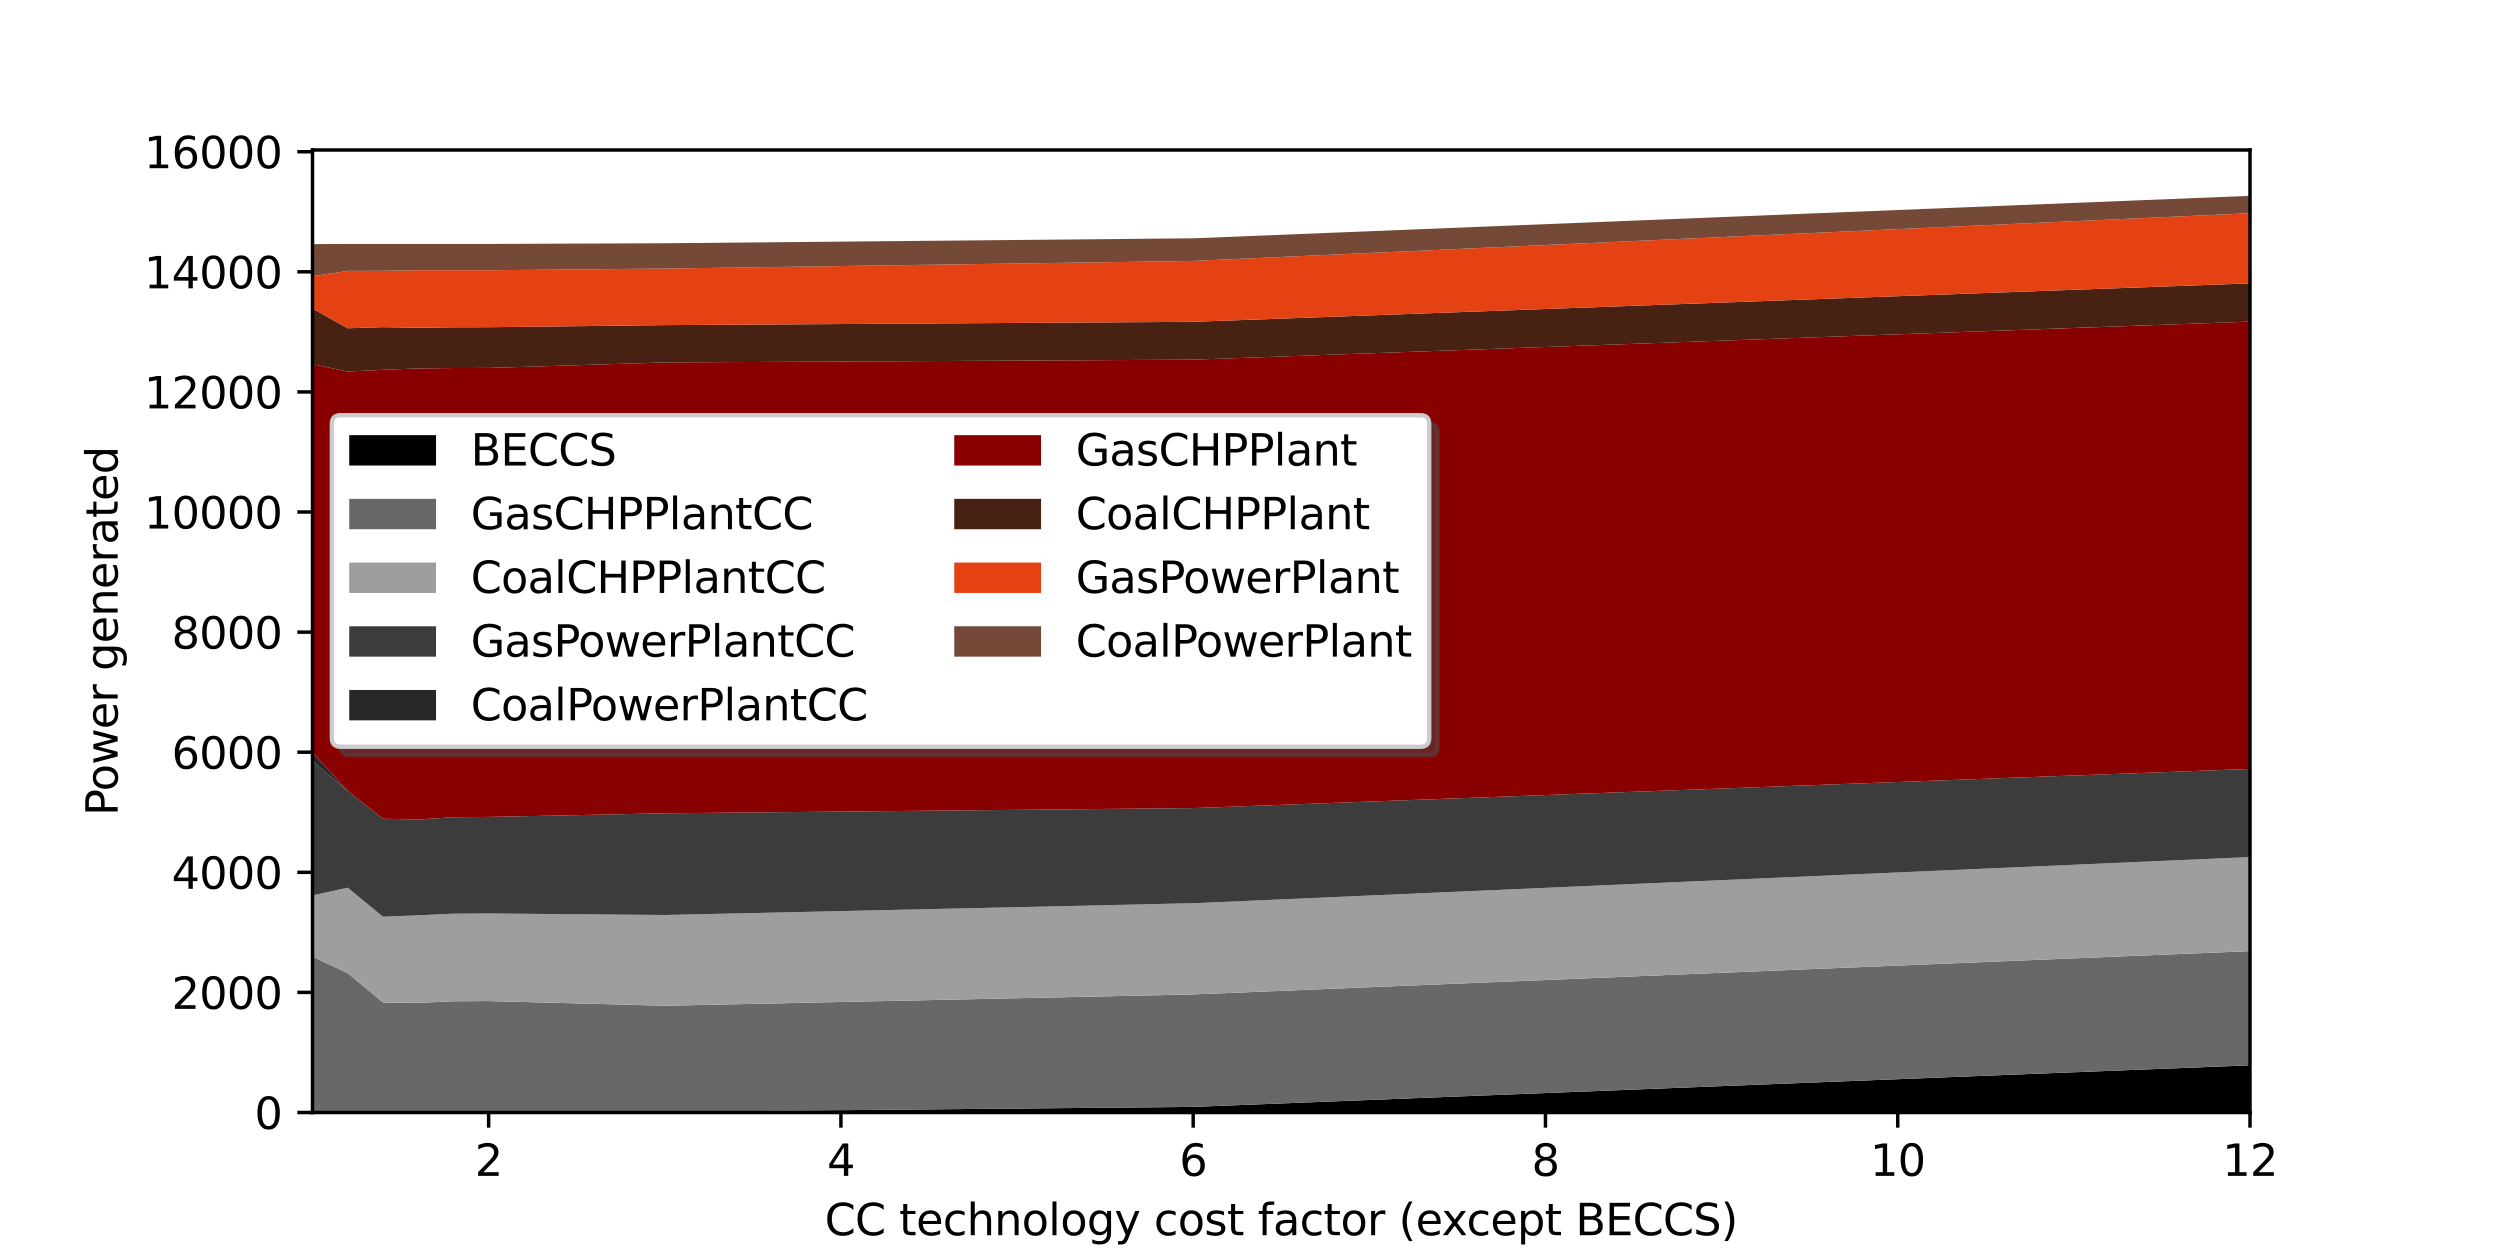 <?xml version="1.0" encoding="utf-8" standalone="no"?>
<!DOCTYPE svg PUBLIC "-//W3C//DTD SVG 1.1//EN"
  "http://www.w3.org/Graphics/SVG/1.1/DTD/svg11.dtd">
<svg xmlns:xlink="http://www.w3.org/1999/xlink" width="576pt" height="288pt" viewBox="0 0 576 288" xmlns="http://www.w3.org/2000/svg" version="1.1">
 <defs>
  <style type="text/css">*{stroke-linejoin: round; stroke-linecap: butt}</style>
 </defs>
 <g id="figure_1">
  <g id="patch_1">
   <path d="M 0 288 
L 576 288 
L 576 0 
L 0 0 
z
" style="fill: #ffffff"/>
  </g>
  <g id="axes_1">
   <g id="patch_2">
    <path d="M 72 256.32 
L 518.4 256.32 
L 518.4 34.56 
L 72 34.56 
z
" style="fill: #ffffff"/>
   </g>
   <g id="PolyCollection_1">
    <path d="M 72 256.32 
L 72 256.32 
L 80.116 256.32 
L 88.233 256.32 
L 96.349 256.32 
L 104.465 256.32 
L 112.582 256.32 
L 153.164 256.32 
L 274.909 256.32 
L 518.4 256.32 
L 518.4 245.445 
L 518.4 245.445 
L 274.909 255.025 
L 153.164 256.16 
L 112.582 256.32 
L 104.465 256.32 
L 96.349 256.32 
L 88.233 256.32 
L 80.116 256.32 
L 72 256.32 
z
" clip-path="url(#p65e145cf23)"/>
   </g>
   <g id="PolyCollection_2">
    <path d="M 72 220.402 
L 72 256.32 
L 80.116 256.32 
L 88.233 256.32 
L 96.349 256.32 
L 104.465 256.32 
L 112.582 256.32 
L 153.164 256.16 
L 274.909 255.025 
L 518.4 245.445 
L 518.4 219.135 
L 518.4 219.135 
L 274.909 229.113 
L 153.164 231.722 
L 112.582 230.645 
L 104.465 230.691 
L 96.349 231.064 
L 88.233 230.964 
L 80.116 224.207 
L 72 220.402 
z
" clip-path="url(#p65e145cf23)" style="fill: #686868"/>
   </g>
   <g id="PolyCollection_3">
    <path d="M 72 206.295 
L 72 220.402 
L 80.116 224.207 
L 88.233 230.964 
L 96.349 231.064 
L 104.465 230.691 
L 112.582 230.645 
L 153.164 231.722 
L 274.909 229.113 
L 518.4 219.135 
L 518.4 197.46 
L 518.4 197.46 
L 274.909 208.1 
L 153.164 210.815 
L 112.582 210.467 
L 104.465 210.513 
L 96.349 210.886 
L 88.233 211.218 
L 80.116 204.52 
L 72 206.295 
z
" clip-path="url(#p65e145cf23)" style="fill: #9e9e9e"/>
   </g>
   <g id="PolyCollection_4">
    <path d="M 72 175.376 
L 72 206.295 
L 80.116 204.52 
L 88.233 211.218 
L 96.349 210.886 
L 104.465 210.513 
L 112.582 210.467 
L 153.164 210.815 
L 274.909 208.1 
L 518.4 197.46 
L 518.4 177.159 
L 518.4 177.159 
L 274.909 186.179 
L 153.164 187.379 
L 112.582 188.218 
L 104.465 188.29 
L 96.349 188.807 
L 88.233 188.636 
L 80.116 182.231 
L 72 175.376 
z
" clip-path="url(#p65e145cf23)" style="fill: #3c3c3c"/>
   </g>
   <g id="PolyCollection_5">
    <path d="M 72 173.388 
L 72 175.376 
L 80.116 182.231 
L 88.233 188.636 
L 96.349 188.807 
L 104.465 188.29 
L 112.582 188.218 
L 153.164 187.379 
L 274.909 186.179 
L 518.4 177.159 
L 518.4 177.159 
L 518.4 177.159 
L 274.909 186.179 
L 153.164 187.379 
L 112.582 188.218 
L 104.465 188.29 
L 96.349 188.807 
L 88.233 188.636 
L 80.116 182.231 
L 72 173.388 
z
" clip-path="url(#p65e145cf23)" style="fill: #282828"/>
   </g>
   <g id="PolyCollection_6">
    <path d="M 72 83.91 
L 72 173.388 
L 80.116 182.231 
L 88.233 188.636 
L 96.349 188.807 
L 104.465 188.29 
L 112.582 188.218 
L 153.164 187.379 
L 274.909 186.179 
L 518.4 177.159 
L 518.4 74.098 
L 518.4 74.098 
L 274.909 82.863 
L 153.164 83.504 
L 112.582 84.772 
L 104.465 84.793 
L 96.349 84.89 
L 88.233 85.199 
L 80.116 85.602 
L 72 83.91 
z
" clip-path="url(#p65e145cf23)" style="fill: #880000"/>
   </g>
   <g id="PolyCollection_7">
    <path d="M 72 71.089 
L 72 83.91 
L 80.116 85.602 
L 88.233 85.199 
L 96.349 84.89 
L 104.465 84.793 
L 112.582 84.772 
L 153.164 83.504 
L 274.909 82.863 
L 518.4 74.098 
L 518.4 65.284 
L 518.4 65.284 
L 274.909 74.14 
L 153.164 74.905 
L 112.582 75.388 
L 104.465 75.409 
L 96.349 75.506 
L 88.233 75.373 
L 80.116 75.63 
L 72 71.089 
z
" clip-path="url(#p65e145cf23)" style="fill: #472111"/>
   </g>
   <g id="PolyCollection_8">
    <path d="M 72 63.626 
L 72 71.089 
L 80.116 75.63 
L 88.233 75.373 
L 96.349 75.506 
L 104.465 75.409 
L 112.582 75.388 
L 153.164 74.905 
L 274.909 74.14 
L 518.4 65.284 
L 518.4 49.122 
L 518.4 49.122 
L 274.909 60.114 
L 153.164 61.877 
L 112.582 62.258 
L 104.465 62.258 
L 96.349 62.258 
L 88.233 62.385 
L 80.116 62.411 
L 72 63.626 
z
" clip-path="url(#p65e145cf23)" style="fill: #e54213"/>
   </g>
   <g id="PolyCollection_9">
    <path d="M 72 56.248 
L 72 63.626 
L 80.116 62.411 
L 88.233 62.385 
L 96.349 62.258 
L 104.465 62.258 
L 112.582 62.258 
L 153.164 61.877 
L 274.909 60.114 
L 518.4 49.122 
L 518.4 45.12 
L 518.4 45.12 
L 274.909 54.904 
L 153.164 56.043 
L 112.582 56.204 
L 104.465 56.204 
L 96.349 56.204 
L 88.233 56.204 
L 80.116 56.204 
L 72 56.248 
z
" clip-path="url(#p65e145cf23)" style="fill: #754937"/>
   </g>
   <g id="matplotlib.axis_1">
    <g id="xtick_1">
     <g id="line2d_1">
      <defs>
       <path id="m4de04928a1" d="M 0 0 
L 0 3.5 
" style="stroke: #000000; stroke-width: 0.8"/>
      </defs>
      <g>
       <use xlink:href="#m4de04928a1" x="112.582" y="256.32" style="stroke: #000000; stroke-width: 0.8"/>
      </g>
     </g>
     <g id="text_1">
      <!-- 2 -->
      <g transform="translate(109.401 270.918) scale(0.1 -0.1)">
       <defs>
        <path id="DejaVuSans-32" d="M 1228 531 
L 3431 531 
L 3431 0 
L 469 0 
L 469 531 
Q 828 903 1448 1529 
Q 2069 2156 2228 2338 
Q 2531 2678 2651 2914 
Q 2772 3150 2772 3378 
Q 2772 3750 2511 3984 
Q 2250 4219 1831 4219 
Q 1534 4219 1204 4116 
Q 875 4013 500 3803 
L 500 4441 
Q 881 4594 1212 4672 
Q 1544 4750 1819 4750 
Q 2544 4750 2975 4387 
Q 3406 4025 3406 3419 
Q 3406 3131 3298 2873 
Q 3191 2616 2906 2266 
Q 2828 2175 2409 1742 
Q 1991 1309 1228 531 
z
" transform="scale(0.016)"/>
       </defs>
       <use xlink:href="#DejaVuSans-32"/>
      </g>
     </g>
    </g>
    <g id="xtick_2">
     <g id="line2d_2">
      <g>
       <use xlink:href="#m4de04928a1" x="193.745" y="256.32" style="stroke: #000000; stroke-width: 0.8"/>
      </g>
     </g>
     <g id="text_2">
      <!-- 4 -->
      <g transform="translate(190.564 270.918) scale(0.1 -0.1)">
       <defs>
        <path id="DejaVuSans-34" d="M 2419 4116 
L 825 1625 
L 2419 1625 
L 2419 4116 
z
M 2253 4666 
L 3047 4666 
L 3047 1625 
L 3713 1625 
L 3713 1100 
L 3047 1100 
L 3047 0 
L 2419 0 
L 2419 1100 
L 313 1100 
L 313 1709 
L 2253 4666 
z
" transform="scale(0.016)"/>
       </defs>
       <use xlink:href="#DejaVuSans-34"/>
      </g>
     </g>
    </g>
    <g id="xtick_3">
     <g id="line2d_3">
      <g>
       <use xlink:href="#m4de04928a1" x="274.909" y="256.32" style="stroke: #000000; stroke-width: 0.8"/>
      </g>
     </g>
     <g id="text_3">
      <!-- 6 -->
      <g transform="translate(271.728 270.918) scale(0.1 -0.1)">
       <defs>
        <path id="DejaVuSans-36" d="M 2113 2584 
Q 1688 2584 1439 2293 
Q 1191 2003 1191 1497 
Q 1191 994 1439 701 
Q 1688 409 2113 409 
Q 2538 409 2786 701 
Q 3034 994 3034 1497 
Q 3034 2003 2786 2293 
Q 2538 2584 2113 2584 
z
M 3366 4563 
L 3366 3988 
Q 3128 4100 2886 4159 
Q 2644 4219 2406 4219 
Q 1781 4219 1451 3797 
Q 1122 3375 1075 2522 
Q 1259 2794 1537 2939 
Q 1816 3084 2150 3084 
Q 2853 3084 3261 2657 
Q 3669 2231 3669 1497 
Q 3669 778 3244 343 
Q 2819 -91 2113 -91 
Q 1303 -91 875 529 
Q 447 1150 447 2328 
Q 447 3434 972 4092 
Q 1497 4750 2381 4750 
Q 2619 4750 2861 4703 
Q 3103 4656 3366 4563 
z
" transform="scale(0.016)"/>
       </defs>
       <use xlink:href="#DejaVuSans-36"/>
      </g>
     </g>
    </g>
    <g id="xtick_4">
     <g id="line2d_4">
      <g>
       <use xlink:href="#m4de04928a1" x="356.073" y="256.32" style="stroke: #000000; stroke-width: 0.8"/>
      </g>
     </g>
     <g id="text_4">
      <!-- 8 -->
      <g transform="translate(352.891 270.918) scale(0.1 -0.1)">
       <defs>
        <path id="DejaVuSans-38" d="M 2034 2216 
Q 1584 2216 1326 1975 
Q 1069 1734 1069 1313 
Q 1069 891 1326 650 
Q 1584 409 2034 409 
Q 2484 409 2743 651 
Q 3003 894 3003 1313 
Q 3003 1734 2745 1975 
Q 2488 2216 2034 2216 
z
M 1403 2484 
Q 997 2584 770 2862 
Q 544 3141 544 3541 
Q 544 4100 942 4425 
Q 1341 4750 2034 4750 
Q 2731 4750 3128 4425 
Q 3525 4100 3525 3541 
Q 3525 3141 3298 2862 
Q 3072 2584 2669 2484 
Q 3125 2378 3379 2068 
Q 3634 1759 3634 1313 
Q 3634 634 3220 271 
Q 2806 -91 2034 -91 
Q 1263 -91 848 271 
Q 434 634 434 1313 
Q 434 1759 690 2068 
Q 947 2378 1403 2484 
z
M 1172 3481 
Q 1172 3119 1398 2916 
Q 1625 2713 2034 2713 
Q 2441 2713 2670 2916 
Q 2900 3119 2900 3481 
Q 2900 3844 2670 4047 
Q 2441 4250 2034 4250 
Q 1625 4250 1398 4047 
Q 1172 3844 1172 3481 
z
" transform="scale(0.016)"/>
       </defs>
       <use xlink:href="#DejaVuSans-38"/>
      </g>
     </g>
    </g>
    <g id="xtick_5">
     <g id="line2d_5">
      <g>
       <use xlink:href="#m4de04928a1" x="437.236" y="256.32" style="stroke: #000000; stroke-width: 0.8"/>
      </g>
     </g>
     <g id="text_5">
      <!-- 10 -->
      <g transform="translate(430.874 270.918) scale(0.1 -0.1)">
       <defs>
        <path id="DejaVuSans-31" d="M 794 531 
L 1825 531 
L 1825 4091 
L 703 3866 
L 703 4441 
L 1819 4666 
L 2450 4666 
L 2450 531 
L 3481 531 
L 3481 0 
L 794 0 
L 794 531 
z
" transform="scale(0.016)"/>
        <path id="DejaVuSans-30" d="M 2034 4250 
Q 1547 4250 1301 3770 
Q 1056 3291 1056 2328 
Q 1056 1369 1301 889 
Q 1547 409 2034 409 
Q 2525 409 2770 889 
Q 3016 1369 3016 2328 
Q 3016 3291 2770 3770 
Q 2525 4250 2034 4250 
z
M 2034 4750 
Q 2819 4750 3233 4129 
Q 3647 3509 3647 2328 
Q 3647 1150 3233 529 
Q 2819 -91 2034 -91 
Q 1250 -91 836 529 
Q 422 1150 422 2328 
Q 422 3509 836 4129 
Q 1250 4750 2034 4750 
z
" transform="scale(0.016)"/>
       </defs>
       <use xlink:href="#DejaVuSans-31"/>
       <use xlink:href="#DejaVuSans-30" x="63.623"/>
      </g>
     </g>
    </g>
    <g id="xtick_6">
     <g id="line2d_6">
      <g>
       <use xlink:href="#m4de04928a1" x="518.4" y="256.32" style="stroke: #000000; stroke-width: 0.8"/>
      </g>
     </g>
     <g id="text_6">
      <!-- 12 -->
      <g transform="translate(512.038 270.918) scale(0.1 -0.1)">
       <use xlink:href="#DejaVuSans-31"/>
       <use xlink:href="#DejaVuSans-32" x="63.623"/>
      </g>
     </g>
    </g>
    <g id="text_7">
     <!-- CC technology cost factor (except BECCS) -->
     <g transform="translate(190.016 284.597) scale(0.1 -0.1)">
      <defs>
       <path id="DejaVuSans-43" d="M 4122 4306 
L 4122 3641 
Q 3803 3938 3442 4084 
Q 3081 4231 2675 4231 
Q 1875 4231 1450 3742 
Q 1025 3253 1025 2328 
Q 1025 1406 1450 917 
Q 1875 428 2675 428 
Q 3081 428 3442 575 
Q 3803 722 4122 1019 
L 4122 359 
Q 3791 134 3420 21 
Q 3050 -91 2638 -91 
Q 1578 -91 968 557 
Q 359 1206 359 2328 
Q 359 3453 968 4101 
Q 1578 4750 2638 4750 
Q 3056 4750 3426 4639 
Q 3797 4528 4122 4306 
z
" transform="scale(0.016)"/>
       <path id="DejaVuSans-20" transform="scale(0.016)"/>
       <path id="DejaVuSans-74" d="M 1172 4494 
L 1172 3500 
L 2356 3500 
L 2356 3053 
L 1172 3053 
L 1172 1153 
Q 1172 725 1289 603 
Q 1406 481 1766 481 
L 2356 481 
L 2356 0 
L 1766 0 
Q 1100 0 847 248 
Q 594 497 594 1153 
L 594 3053 
L 172 3053 
L 172 3500 
L 594 3500 
L 594 4494 
L 1172 4494 
z
" transform="scale(0.016)"/>
       <path id="DejaVuSans-65" d="M 3597 1894 
L 3597 1613 
L 953 1613 
Q 991 1019 1311 708 
Q 1631 397 2203 397 
Q 2534 397 2845 478 
Q 3156 559 3463 722 
L 3463 178 
Q 3153 47 2828 -22 
Q 2503 -91 2169 -91 
Q 1331 -91 842 396 
Q 353 884 353 1716 
Q 353 2575 817 3079 
Q 1281 3584 2069 3584 
Q 2775 3584 3186 3129 
Q 3597 2675 3597 1894 
z
M 3022 2063 
Q 3016 2534 2758 2815 
Q 2500 3097 2075 3097 
Q 1594 3097 1305 2825 
Q 1016 2553 972 2059 
L 3022 2063 
z
" transform="scale(0.016)"/>
       <path id="DejaVuSans-63" d="M 3122 3366 
L 3122 2828 
Q 2878 2963 2633 3030 
Q 2388 3097 2138 3097 
Q 1578 3097 1268 2742 
Q 959 2388 959 1747 
Q 959 1106 1268 751 
Q 1578 397 2138 397 
Q 2388 397 2633 464 
Q 2878 531 3122 666 
L 3122 134 
Q 2881 22 2623 -34 
Q 2366 -91 2075 -91 
Q 1284 -91 818 406 
Q 353 903 353 1747 
Q 353 2603 823 3093 
Q 1294 3584 2113 3584 
Q 2378 3584 2631 3529 
Q 2884 3475 3122 3366 
z
" transform="scale(0.016)"/>
       <path id="DejaVuSans-68" d="M 3513 2113 
L 3513 0 
L 2938 0 
L 2938 2094 
Q 2938 2591 2744 2837 
Q 2550 3084 2163 3084 
Q 1697 3084 1428 2787 
Q 1159 2491 1159 1978 
L 1159 0 
L 581 0 
L 581 4863 
L 1159 4863 
L 1159 2956 
Q 1366 3272 1645 3428 
Q 1925 3584 2291 3584 
Q 2894 3584 3203 3211 
Q 3513 2838 3513 2113 
z
" transform="scale(0.016)"/>
       <path id="DejaVuSans-6e" d="M 3513 2113 
L 3513 0 
L 2938 0 
L 2938 2094 
Q 2938 2591 2744 2837 
Q 2550 3084 2163 3084 
Q 1697 3084 1428 2787 
Q 1159 2491 1159 1978 
L 1159 0 
L 581 0 
L 581 3500 
L 1159 3500 
L 1159 2956 
Q 1366 3272 1645 3428 
Q 1925 3584 2291 3584 
Q 2894 3584 3203 3211 
Q 3513 2838 3513 2113 
z
" transform="scale(0.016)"/>
       <path id="DejaVuSans-6f" d="M 1959 3097 
Q 1497 3097 1228 2736 
Q 959 2375 959 1747 
Q 959 1119 1226 758 
Q 1494 397 1959 397 
Q 2419 397 2687 759 
Q 2956 1122 2956 1747 
Q 2956 2369 2687 2733 
Q 2419 3097 1959 3097 
z
M 1959 3584 
Q 2709 3584 3137 3096 
Q 3566 2609 3566 1747 
Q 3566 888 3137 398 
Q 2709 -91 1959 -91 
Q 1206 -91 779 398 
Q 353 888 353 1747 
Q 353 2609 779 3096 
Q 1206 3584 1959 3584 
z
" transform="scale(0.016)"/>
       <path id="DejaVuSans-6c" d="M 603 4863 
L 1178 4863 
L 1178 0 
L 603 0 
L 603 4863 
z
" transform="scale(0.016)"/>
       <path id="DejaVuSans-67" d="M 2906 1791 
Q 2906 2416 2648 2759 
Q 2391 3103 1925 3103 
Q 1463 3103 1205 2759 
Q 947 2416 947 1791 
Q 947 1169 1205 825 
Q 1463 481 1925 481 
Q 2391 481 2648 825 
Q 2906 1169 2906 1791 
z
M 3481 434 
Q 3481 -459 3084 -895 
Q 2688 -1331 1869 -1331 
Q 1566 -1331 1297 -1286 
Q 1028 -1241 775 -1147 
L 775 -588 
Q 1028 -725 1275 -790 
Q 1522 -856 1778 -856 
Q 2344 -856 2625 -561 
Q 2906 -266 2906 331 
L 2906 616 
Q 2728 306 2450 153 
Q 2172 0 1784 0 
Q 1141 0 747 490 
Q 353 981 353 1791 
Q 353 2603 747 3093 
Q 1141 3584 1784 3584 
Q 2172 3584 2450 3431 
Q 2728 3278 2906 2969 
L 2906 3500 
L 3481 3500 
L 3481 434 
z
" transform="scale(0.016)"/>
       <path id="DejaVuSans-79" d="M 2059 -325 
Q 1816 -950 1584 -1140 
Q 1353 -1331 966 -1331 
L 506 -1331 
L 506 -850 
L 844 -850 
Q 1081 -850 1212 -737 
Q 1344 -625 1503 -206 
L 1606 56 
L 191 3500 
L 800 3500 
L 1894 763 
L 2988 3500 
L 3597 3500 
L 2059 -325 
z
" transform="scale(0.016)"/>
       <path id="DejaVuSans-73" d="M 2834 3397 
L 2834 2853 
Q 2591 2978 2328 3040 
Q 2066 3103 1784 3103 
Q 1356 3103 1142 2972 
Q 928 2841 928 2578 
Q 928 2378 1081 2264 
Q 1234 2150 1697 2047 
L 1894 2003 
Q 2506 1872 2764 1633 
Q 3022 1394 3022 966 
Q 3022 478 2636 193 
Q 2250 -91 1575 -91 
Q 1294 -91 989 -36 
Q 684 19 347 128 
L 347 722 
Q 666 556 975 473 
Q 1284 391 1588 391 
Q 1994 391 2212 530 
Q 2431 669 2431 922 
Q 2431 1156 2273 1281 
Q 2116 1406 1581 1522 
L 1381 1569 
Q 847 1681 609 1914 
Q 372 2147 372 2553 
Q 372 3047 722 3315 
Q 1072 3584 1716 3584 
Q 2034 3584 2315 3537 
Q 2597 3491 2834 3397 
z
" transform="scale(0.016)"/>
       <path id="DejaVuSans-66" d="M 2375 4863 
L 2375 4384 
L 1825 4384 
Q 1516 4384 1395 4259 
Q 1275 4134 1275 3809 
L 1275 3500 
L 2222 3500 
L 2222 3053 
L 1275 3053 
L 1275 0 
L 697 0 
L 697 3053 
L 147 3053 
L 147 3500 
L 697 3500 
L 697 3744 
Q 697 4328 969 4595 
Q 1241 4863 1831 4863 
L 2375 4863 
z
" transform="scale(0.016)"/>
       <path id="DejaVuSans-61" d="M 2194 1759 
Q 1497 1759 1228 1600 
Q 959 1441 959 1056 
Q 959 750 1161 570 
Q 1363 391 1709 391 
Q 2188 391 2477 730 
Q 2766 1069 2766 1631 
L 2766 1759 
L 2194 1759 
z
M 3341 1997 
L 3341 0 
L 2766 0 
L 2766 531 
Q 2569 213 2275 61 
Q 1981 -91 1556 -91 
Q 1019 -91 701 211 
Q 384 513 384 1019 
Q 384 1609 779 1909 
Q 1175 2209 1959 2209 
L 2766 2209 
L 2766 2266 
Q 2766 2663 2505 2880 
Q 2244 3097 1772 3097 
Q 1472 3097 1187 3025 
Q 903 2953 641 2809 
L 641 3341 
Q 956 3463 1253 3523 
Q 1550 3584 1831 3584 
Q 2591 3584 2966 3190 
Q 3341 2797 3341 1997 
z
" transform="scale(0.016)"/>
       <path id="DejaVuSans-72" d="M 2631 2963 
Q 2534 3019 2420 3045 
Q 2306 3072 2169 3072 
Q 1681 3072 1420 2755 
Q 1159 2438 1159 1844 
L 1159 0 
L 581 0 
L 581 3500 
L 1159 3500 
L 1159 2956 
Q 1341 3275 1631 3429 
Q 1922 3584 2338 3584 
Q 2397 3584 2469 3576 
Q 2541 3569 2628 3553 
L 2631 2963 
z
" transform="scale(0.016)"/>
       <path id="DejaVuSans-28" d="M 1984 4856 
Q 1566 4138 1362 3434 
Q 1159 2731 1159 2009 
Q 1159 1288 1364 580 
Q 1569 -128 1984 -844 
L 1484 -844 
Q 1016 -109 783 600 
Q 550 1309 550 2009 
Q 550 2706 781 3412 
Q 1013 4119 1484 4856 
L 1984 4856 
z
" transform="scale(0.016)"/>
       <path id="DejaVuSans-78" d="M 3513 3500 
L 2247 1797 
L 3578 0 
L 2900 0 
L 1881 1375 
L 863 0 
L 184 0 
L 1544 1831 
L 300 3500 
L 978 3500 
L 1906 2253 
L 2834 3500 
L 3513 3500 
z
" transform="scale(0.016)"/>
       <path id="DejaVuSans-70" d="M 1159 525 
L 1159 -1331 
L 581 -1331 
L 581 3500 
L 1159 3500 
L 1159 2969 
Q 1341 3281 1617 3432 
Q 1894 3584 2278 3584 
Q 2916 3584 3314 3078 
Q 3713 2572 3713 1747 
Q 3713 922 3314 415 
Q 2916 -91 2278 -91 
Q 1894 -91 1617 61 
Q 1341 213 1159 525 
z
M 3116 1747 
Q 3116 2381 2855 2742 
Q 2594 3103 2138 3103 
Q 1681 3103 1420 2742 
Q 1159 2381 1159 1747 
Q 1159 1113 1420 752 
Q 1681 391 2138 391 
Q 2594 391 2855 752 
Q 3116 1113 3116 1747 
z
" transform="scale(0.016)"/>
       <path id="DejaVuSans-42" d="M 1259 2228 
L 1259 519 
L 2272 519 
Q 2781 519 3026 730 
Q 3272 941 3272 1375 
Q 3272 1813 3026 2020 
Q 2781 2228 2272 2228 
L 1259 2228 
z
M 1259 4147 
L 1259 2741 
L 2194 2741 
Q 2656 2741 2882 2914 
Q 3109 3088 3109 3444 
Q 3109 3797 2882 3972 
Q 2656 4147 2194 4147 
L 1259 4147 
z
M 628 4666 
L 2241 4666 
Q 2963 4666 3353 4366 
Q 3744 4066 3744 3513 
Q 3744 3084 3544 2831 
Q 3344 2578 2956 2516 
Q 3422 2416 3680 2098 
Q 3938 1781 3938 1306 
Q 3938 681 3513 340 
Q 3088 0 2303 0 
L 628 0 
L 628 4666 
z
" transform="scale(0.016)"/>
       <path id="DejaVuSans-45" d="M 628 4666 
L 3578 4666 
L 3578 4134 
L 1259 4134 
L 1259 2753 
L 3481 2753 
L 3481 2222 
L 1259 2222 
L 1259 531 
L 3634 531 
L 3634 0 
L 628 0 
L 628 4666 
z
" transform="scale(0.016)"/>
       <path id="DejaVuSans-53" d="M 3425 4513 
L 3425 3897 
Q 3066 4069 2747 4153 
Q 2428 4238 2131 4238 
Q 1616 4238 1336 4038 
Q 1056 3838 1056 3469 
Q 1056 3159 1242 3001 
Q 1428 2844 1947 2747 
L 2328 2669 
Q 3034 2534 3370 2195 
Q 3706 1856 3706 1288 
Q 3706 609 3251 259 
Q 2797 -91 1919 -91 
Q 1588 -91 1214 -16 
Q 841 59 441 206 
L 441 856 
Q 825 641 1194 531 
Q 1563 422 1919 422 
Q 2459 422 2753 634 
Q 3047 847 3047 1241 
Q 3047 1584 2836 1778 
Q 2625 1972 2144 2069 
L 1759 2144 
Q 1053 2284 737 2584 
Q 422 2884 422 3419 
Q 422 4038 858 4394 
Q 1294 4750 2059 4750 
Q 2388 4750 2728 4690 
Q 3069 4631 3425 4513 
z
" transform="scale(0.016)"/>
       <path id="DejaVuSans-29" d="M 513 4856 
L 1013 4856 
Q 1481 4119 1714 3412 
Q 1947 2706 1947 2009 
Q 1947 1309 1714 600 
Q 1481 -109 1013 -844 
L 513 -844 
Q 928 -128 1133 580 
Q 1338 1288 1338 2009 
Q 1338 2731 1133 3434 
Q 928 4138 513 4856 
z
" transform="scale(0.016)"/>
      </defs>
      <use xlink:href="#DejaVuSans-43"/>
      <use xlink:href="#DejaVuSans-43" x="69.824"/>
      <use xlink:href="#DejaVuSans-20" x="139.648"/>
      <use xlink:href="#DejaVuSans-74" x="171.436"/>
      <use xlink:href="#DejaVuSans-65" x="210.645"/>
      <use xlink:href="#DejaVuSans-63" x="272.168"/>
      <use xlink:href="#DejaVuSans-68" x="327.148"/>
      <use xlink:href="#DejaVuSans-6e" x="390.527"/>
      <use xlink:href="#DejaVuSans-6f" x="453.906"/>
      <use xlink:href="#DejaVuSans-6c" x="515.088"/>
      <use xlink:href="#DejaVuSans-6f" x="542.871"/>
      <use xlink:href="#DejaVuSans-67" x="604.053"/>
      <use xlink:href="#DejaVuSans-79" x="667.529"/>
      <use xlink:href="#DejaVuSans-20" x="726.709"/>
      <use xlink:href="#DejaVuSans-63" x="758.496"/>
      <use xlink:href="#DejaVuSans-6f" x="813.477"/>
      <use xlink:href="#DejaVuSans-73" x="874.658"/>
      <use xlink:href="#DejaVuSans-74" x="926.758"/>
      <use xlink:href="#DejaVuSans-20" x="965.967"/>
      <use xlink:href="#DejaVuSans-66" x="997.754"/>
      <use xlink:href="#DejaVuSans-61" x="1032.959"/>
      <use xlink:href="#DejaVuSans-63" x="1094.238"/>
      <use xlink:href="#DejaVuSans-74" x="1149.219"/>
      <use xlink:href="#DejaVuSans-6f" x="1188.428"/>
      <use xlink:href="#DejaVuSans-72" x="1249.609"/>
      <use xlink:href="#DejaVuSans-20" x="1290.723"/>
      <use xlink:href="#DejaVuSans-28" x="1322.51"/>
      <use xlink:href="#DejaVuSans-65" x="1361.523"/>
      <use xlink:href="#DejaVuSans-78" x="1421.297"/>
      <use xlink:href="#DejaVuSans-63" x="1478.727"/>
      <use xlink:href="#DejaVuSans-65" x="1533.707"/>
      <use xlink:href="#DejaVuSans-70" x="1595.23"/>
      <use xlink:href="#DejaVuSans-74" x="1658.707"/>
      <use xlink:href="#DejaVuSans-20" x="1697.916"/>
      <use xlink:href="#DejaVuSans-42" x="1729.703"/>
      <use xlink:href="#DejaVuSans-45" x="1798.307"/>
      <use xlink:href="#DejaVuSans-43" x="1861.49"/>
      <use xlink:href="#DejaVuSans-43" x="1931.314"/>
      <use xlink:href="#DejaVuSans-53" x="2001.139"/>
      <use xlink:href="#DejaVuSans-29" x="2064.615"/>
     </g>
    </g>
   </g>
   <g id="matplotlib.axis_2">
    <g id="ytick_1">
     <g id="line2d_7">
      <defs>
       <path id="mc73ef205c6" d="M 0 0 
L -3.5 0 
" style="stroke: #000000; stroke-width: 0.8"/>
      </defs>
      <g>
       <use xlink:href="#mc73ef205c6" x="72" y="256.32" style="stroke: #000000; stroke-width: 0.8"/>
      </g>
     </g>
     <g id="text_8">
      <!-- 0 -->
      <g transform="translate(58.638 260.119) scale(0.1 -0.1)">
       <use xlink:href="#DejaVuSans-30"/>
      </g>
     </g>
    </g>
    <g id="ytick_2">
     <g id="line2d_8">
      <g>
       <use xlink:href="#mc73ef205c6" x="72" y="228.65" style="stroke: #000000; stroke-width: 0.8"/>
      </g>
     </g>
     <g id="text_9">
      <!-- 2000 -->
      <g transform="translate(39.55 232.449) scale(0.1 -0.1)">
       <use xlink:href="#DejaVuSans-32"/>
       <use xlink:href="#DejaVuSans-30" x="63.623"/>
       <use xlink:href="#DejaVuSans-30" x="127.246"/>
       <use xlink:href="#DejaVuSans-30" x="190.869"/>
      </g>
     </g>
    </g>
    <g id="ytick_3">
     <g id="line2d_9">
      <g>
       <use xlink:href="#mc73ef205c6" x="72" y="200.98" style="stroke: #000000; stroke-width: 0.8"/>
      </g>
     </g>
     <g id="text_10">
      <!-- 4000 -->
      <g transform="translate(39.55 204.779) scale(0.1 -0.1)">
       <use xlink:href="#DejaVuSans-34"/>
       <use xlink:href="#DejaVuSans-30" x="63.623"/>
       <use xlink:href="#DejaVuSans-30" x="127.246"/>
       <use xlink:href="#DejaVuSans-30" x="190.869"/>
      </g>
     </g>
    </g>
    <g id="ytick_4">
     <g id="line2d_10">
      <g>
       <use xlink:href="#mc73ef205c6" x="72" y="173.31" style="stroke: #000000; stroke-width: 0.8"/>
      </g>
     </g>
     <g id="text_11">
      <!-- 6000 -->
      <g transform="translate(39.55 177.109) scale(0.1 -0.1)">
       <use xlink:href="#DejaVuSans-36"/>
       <use xlink:href="#DejaVuSans-30" x="63.623"/>
       <use xlink:href="#DejaVuSans-30" x="127.246"/>
       <use xlink:href="#DejaVuSans-30" x="190.869"/>
      </g>
     </g>
    </g>
    <g id="ytick_5">
     <g id="line2d_11">
      <g>
       <use xlink:href="#mc73ef205c6" x="72" y="145.64" style="stroke: #000000; stroke-width: 0.8"/>
      </g>
     </g>
     <g id="text_12">
      <!-- 8000 -->
      <g transform="translate(39.55 149.439) scale(0.1 -0.1)">
       <use xlink:href="#DejaVuSans-38"/>
       <use xlink:href="#DejaVuSans-30" x="63.623"/>
       <use xlink:href="#DejaVuSans-30" x="127.246"/>
       <use xlink:href="#DejaVuSans-30" x="190.869"/>
      </g>
     </g>
    </g>
    <g id="ytick_6">
     <g id="line2d_12">
      <g>
       <use xlink:href="#mc73ef205c6" x="72" y="117.97" style="stroke: #000000; stroke-width: 0.8"/>
      </g>
     </g>
     <g id="text_13">
      <!-- 10000 -->
      <g transform="translate(33.188 121.769) scale(0.1 -0.1)">
       <use xlink:href="#DejaVuSans-31"/>
       <use xlink:href="#DejaVuSans-30" x="63.623"/>
       <use xlink:href="#DejaVuSans-30" x="127.246"/>
       <use xlink:href="#DejaVuSans-30" x="190.869"/>
       <use xlink:href="#DejaVuSans-30" x="254.492"/>
      </g>
     </g>
    </g>
    <g id="ytick_7">
     <g id="line2d_13">
      <g>
       <use xlink:href="#mc73ef205c6" x="72" y="90.3" style="stroke: #000000; stroke-width: 0.8"/>
      </g>
     </g>
     <g id="text_14">
      <!-- 12000 -->
      <g transform="translate(33.188 94.1) scale(0.1 -0.1)">
       <use xlink:href="#DejaVuSans-31"/>
       <use xlink:href="#DejaVuSans-32" x="63.623"/>
       <use xlink:href="#DejaVuSans-30" x="127.246"/>
       <use xlink:href="#DejaVuSans-30" x="190.869"/>
       <use xlink:href="#DejaVuSans-30" x="254.492"/>
      </g>
     </g>
    </g>
    <g id="ytick_8">
     <g id="line2d_14">
      <g>
       <use xlink:href="#mc73ef205c6" x="72" y="62.63" style="stroke: #000000; stroke-width: 0.8"/>
      </g>
     </g>
     <g id="text_15">
      <!-- 14000 -->
      <g transform="translate(33.188 66.43) scale(0.1 -0.1)">
       <use xlink:href="#DejaVuSans-31"/>
       <use xlink:href="#DejaVuSans-34" x="63.623"/>
       <use xlink:href="#DejaVuSans-30" x="127.246"/>
       <use xlink:href="#DejaVuSans-30" x="190.869"/>
       <use xlink:href="#DejaVuSans-30" x="254.492"/>
      </g>
     </g>
    </g>
    <g id="ytick_9">
     <g id="line2d_15">
      <g>
       <use xlink:href="#mc73ef205c6" x="72" y="34.96" style="stroke: #000000; stroke-width: 0.8"/>
      </g>
     </g>
     <g id="text_16">
      <!-- 16000 -->
      <g transform="translate(33.188 38.76) scale(0.1 -0.1)">
       <use xlink:href="#DejaVuSans-31"/>
       <use xlink:href="#DejaVuSans-36" x="63.623"/>
       <use xlink:href="#DejaVuSans-30" x="127.246"/>
       <use xlink:href="#DejaVuSans-30" x="190.869"/>
       <use xlink:href="#DejaVuSans-30" x="254.492"/>
      </g>
     </g>
    </g>
    <g id="text_17">
     <!-- Power generated -->
     <g transform="translate(27.108 187.97) rotate(-90) scale(0.1 -0.1)">
      <defs>
       <path id="DejaVuSans-50" d="M 1259 4147 
L 1259 2394 
L 2053 2394 
Q 2494 2394 2734 2622 
Q 2975 2850 2975 3272 
Q 2975 3691 2734 3919 
Q 2494 4147 2053 4147 
L 1259 4147 
z
M 628 4666 
L 2053 4666 
Q 2838 4666 3239 4311 
Q 3641 3956 3641 3272 
Q 3641 2581 3239 2228 
Q 2838 1875 2053 1875 
L 1259 1875 
L 1259 0 
L 628 0 
L 628 4666 
z
" transform="scale(0.016)"/>
       <path id="DejaVuSans-77" d="M 269 3500 
L 844 3500 
L 1563 769 
L 2278 3500 
L 2956 3500 
L 3675 769 
L 4391 3500 
L 4966 3500 
L 4050 0 
L 3372 0 
L 2619 2869 
L 1863 0 
L 1184 0 
L 269 3500 
z
" transform="scale(0.016)"/>
       <path id="DejaVuSans-64" d="M 2906 2969 
L 2906 4863 
L 3481 4863 
L 3481 0 
L 2906 0 
L 2906 525 
Q 2725 213 2448 61 
Q 2172 -91 1784 -91 
Q 1150 -91 751 415 
Q 353 922 353 1747 
Q 353 2572 751 3078 
Q 1150 3584 1784 3584 
Q 2172 3584 2448 3432 
Q 2725 3281 2906 2969 
z
M 947 1747 
Q 947 1113 1208 752 
Q 1469 391 1925 391 
Q 2381 391 2643 752 
Q 2906 1113 2906 1747 
Q 2906 2381 2643 2742 
Q 2381 3103 1925 3103 
Q 1469 3103 1208 2742 
Q 947 2381 947 1747 
z
" transform="scale(0.016)"/>
      </defs>
      <use xlink:href="#DejaVuSans-50"/>
      <use xlink:href="#DejaVuSans-6f" x="56.678"/>
      <use xlink:href="#DejaVuSans-77" x="117.859"/>
      <use xlink:href="#DejaVuSans-65" x="199.646"/>
      <use xlink:href="#DejaVuSans-72" x="261.17"/>
      <use xlink:href="#DejaVuSans-20" x="302.283"/>
      <use xlink:href="#DejaVuSans-67" x="334.07"/>
      <use xlink:href="#DejaVuSans-65" x="397.547"/>
      <use xlink:href="#DejaVuSans-6e" x="459.07"/>
      <use xlink:href="#DejaVuSans-65" x="522.449"/>
      <use xlink:href="#DejaVuSans-72" x="583.973"/>
      <use xlink:href="#DejaVuSans-61" x="625.086"/>
      <use xlink:href="#DejaVuSans-74" x="686.365"/>
      <use xlink:href="#DejaVuSans-65" x="725.574"/>
      <use xlink:href="#DejaVuSans-64" x="787.098"/>
     </g>
    </g>
   </g>
   <g id="patch_3">
    <path d="M 72 256.32 
L 72 34.56 
" style="fill: none; stroke: #000000; stroke-width: 0.8; stroke-linejoin: miter; stroke-linecap: square"/>
   </g>
   <g id="patch_4">
    <path d="M 518.4 256.32 
L 518.4 34.56 
" style="fill: none; stroke: #000000; stroke-width: 0.8; stroke-linejoin: miter; stroke-linecap: square"/>
   </g>
   <g id="patch_5">
    <path d="M 72 256.32 
L 518.4 256.32 
" style="fill: none; stroke: #000000; stroke-width: 0.8; stroke-linejoin: miter; stroke-linecap: square"/>
   </g>
   <g id="patch_6">
    <path d="M 72 34.56 
L 518.4 34.56 
" style="fill: none; stroke: #000000; stroke-width: 0.8; stroke-linejoin: miter; stroke-linecap: square"/>
   </g>
   <g id="legend_1">
    <g id="patch_7">
     <path d="M 80.464 174.051 
L 329.289 174.051 
Q 331.289 174.051 331.289 172.051 
L 331.289 99.661 
Q 331.289 97.661 329.289 97.661 
L 80.464 97.661 
Q 78.464 97.661 78.464 99.661 
L 78.464 172.051 
Q 78.464 174.051 80.464 174.051 
z
" style="fill: #4c4c4c; opacity: 0.5; stroke: #4c4c4c; stroke-linejoin: miter"/>
    </g>
    <g id="patch_8">
     <path d="M 78.464 172.051 
L 327.289 172.051 
Q 329.289 172.051 329.289 170.051 
L 329.289 97.661 
Q 329.289 95.661 327.289 95.661 
L 78.464 95.661 
Q 76.464 95.661 76.464 97.661 
L 76.464 170.051 
Q 76.464 172.051 78.464 172.051 
z
" style="fill: #ffffff; stroke: #cccccc; stroke-linejoin: miter"/>
    </g>
    <g id="patch_9">
     <path d="M 80.464 107.259 
L 100.464 107.259 
L 100.464 100.259 
L 80.464 100.259 
z
"/>
    </g>
    <g id="text_18">
     <!-- BECCS -->
     <g transform="translate(108.464 107.259) scale(0.1 -0.1)">
      <use xlink:href="#DejaVuSans-42"/>
      <use xlink:href="#DejaVuSans-45" x="68.604"/>
      <use xlink:href="#DejaVuSans-43" x="131.787"/>
      <use xlink:href="#DejaVuSans-43" x="201.611"/>
      <use xlink:href="#DejaVuSans-53" x="271.436"/>
     </g>
    </g>
    <g id="patch_10">
     <path d="M 80.464 121.937 
L 100.464 121.937 
L 100.464 114.937 
L 80.464 114.937 
z
" style="fill: #686868"/>
    </g>
    <g id="text_19">
     <!-- GasCHPPlantCC -->
     <g transform="translate(108.464 121.937) scale(0.1 -0.1)">
      <defs>
       <path id="DejaVuSans-47" d="M 3809 666 
L 3809 1919 
L 2778 1919 
L 2778 2438 
L 4434 2438 
L 4434 434 
Q 4069 175 3628 42 
Q 3188 -91 2688 -91 
Q 1594 -91 976 548 
Q 359 1188 359 2328 
Q 359 3472 976 4111 
Q 1594 4750 2688 4750 
Q 3144 4750 3555 4637 
Q 3966 4525 4313 4306 
L 4313 3634 
Q 3963 3931 3569 4081 
Q 3175 4231 2741 4231 
Q 1884 4231 1454 3753 
Q 1025 3275 1025 2328 
Q 1025 1384 1454 906 
Q 1884 428 2741 428 
Q 3075 428 3337 486 
Q 3600 544 3809 666 
z
" transform="scale(0.016)"/>
       <path id="DejaVuSans-48" d="M 628 4666 
L 1259 4666 
L 1259 2753 
L 3553 2753 
L 3553 4666 
L 4184 4666 
L 4184 0 
L 3553 0 
L 3553 2222 
L 1259 2222 
L 1259 0 
L 628 0 
L 628 4666 
z
" transform="scale(0.016)"/>
      </defs>
      <use xlink:href="#DejaVuSans-47"/>
      <use xlink:href="#DejaVuSans-61" x="77.49"/>
      <use xlink:href="#DejaVuSans-73" x="138.77"/>
      <use xlink:href="#DejaVuSans-43" x="190.869"/>
      <use xlink:href="#DejaVuSans-48" x="260.693"/>
      <use xlink:href="#DejaVuSans-50" x="335.889"/>
      <use xlink:href="#DejaVuSans-50" x="396.191"/>
      <use xlink:href="#DejaVuSans-6c" x="456.494"/>
      <use xlink:href="#DejaVuSans-61" x="484.277"/>
      <use xlink:href="#DejaVuSans-6e" x="545.557"/>
      <use xlink:href="#DejaVuSans-74" x="608.936"/>
      <use xlink:href="#DejaVuSans-43" x="648.145"/>
      <use xlink:href="#DejaVuSans-43" x="717.969"/>
     </g>
    </g>
    <g id="patch_11">
     <path d="M 80.464 136.615 
L 100.464 136.615 
L 100.464 129.615 
L 80.464 129.615 
z
" style="fill: #9e9e9e"/>
    </g>
    <g id="text_20">
     <!-- CoalCHPPlantCC -->
     <g transform="translate(108.464 136.615) scale(0.1 -0.1)">
      <use xlink:href="#DejaVuSans-43"/>
      <use xlink:href="#DejaVuSans-6f" x="69.824"/>
      <use xlink:href="#DejaVuSans-61" x="131.006"/>
      <use xlink:href="#DejaVuSans-6c" x="192.285"/>
      <use xlink:href="#DejaVuSans-43" x="220.068"/>
      <use xlink:href="#DejaVuSans-48" x="289.893"/>
      <use xlink:href="#DejaVuSans-50" x="365.088"/>
      <use xlink:href="#DejaVuSans-50" x="425.391"/>
      <use xlink:href="#DejaVuSans-6c" x="485.693"/>
      <use xlink:href="#DejaVuSans-61" x="513.477"/>
      <use xlink:href="#DejaVuSans-6e" x="574.756"/>
      <use xlink:href="#DejaVuSans-74" x="638.135"/>
      <use xlink:href="#DejaVuSans-43" x="677.344"/>
      <use xlink:href="#DejaVuSans-43" x="747.168"/>
     </g>
    </g>
    <g id="patch_12">
     <path d="M 80.464 151.293 
L 100.464 151.293 
L 100.464 144.293 
L 80.464 144.293 
z
" style="fill: #3c3c3c"/>
    </g>
    <g id="text_21">
     <!-- GasPowerPlantCC -->
     <g transform="translate(108.464 151.293) scale(0.1 -0.1)">
      <use xlink:href="#DejaVuSans-47"/>
      <use xlink:href="#DejaVuSans-61" x="77.49"/>
      <use xlink:href="#DejaVuSans-73" x="138.77"/>
      <use xlink:href="#DejaVuSans-50" x="190.869"/>
      <use xlink:href="#DejaVuSans-6f" x="247.547"/>
      <use xlink:href="#DejaVuSans-77" x="308.729"/>
      <use xlink:href="#DejaVuSans-65" x="390.516"/>
      <use xlink:href="#DejaVuSans-72" x="452.039"/>
      <use xlink:href="#DejaVuSans-50" x="493.152"/>
      <use xlink:href="#DejaVuSans-6c" x="553.455"/>
      <use xlink:href="#DejaVuSans-61" x="581.238"/>
      <use xlink:href="#DejaVuSans-6e" x="642.518"/>
      <use xlink:href="#DejaVuSans-74" x="705.896"/>
      <use xlink:href="#DejaVuSans-43" x="745.105"/>
      <use xlink:href="#DejaVuSans-43" x="814.93"/>
     </g>
    </g>
    <g id="patch_13">
     <path d="M 80.464 165.972 
L 100.464 165.972 
L 100.464 158.972 
L 80.464 158.972 
z
" style="fill: #282828"/>
    </g>
    <g id="text_22">
     <!-- CoalPowerPlantCC -->
     <g transform="translate(108.464 165.972) scale(0.1 -0.1)">
      <use xlink:href="#DejaVuSans-43"/>
      <use xlink:href="#DejaVuSans-6f" x="69.824"/>
      <use xlink:href="#DejaVuSans-61" x="131.006"/>
      <use xlink:href="#DejaVuSans-6c" x="192.285"/>
      <use xlink:href="#DejaVuSans-50" x="220.068"/>
      <use xlink:href="#DejaVuSans-6f" x="276.746"/>
      <use xlink:href="#DejaVuSans-77" x="337.928"/>
      <use xlink:href="#DejaVuSans-65" x="419.715"/>
      <use xlink:href="#DejaVuSans-72" x="481.238"/>
      <use xlink:href="#DejaVuSans-50" x="522.352"/>
      <use xlink:href="#DejaVuSans-6c" x="582.654"/>
      <use xlink:href="#DejaVuSans-61" x="610.438"/>
      <use xlink:href="#DejaVuSans-6e" x="671.717"/>
      <use xlink:href="#DejaVuSans-74" x="735.096"/>
      <use xlink:href="#DejaVuSans-43" x="774.305"/>
      <use xlink:href="#DejaVuSans-43" x="844.129"/>
     </g>
    </g>
    <g id="patch_14">
     <path d="M 219.859 107.259 
L 239.859 107.259 
L 239.859 100.259 
L 219.859 100.259 
z
" style="fill: #880000"/>
    </g>
    <g id="text_23">
     <!-- GasCHPPlant -->
     <g transform="translate(247.859 107.259) scale(0.1 -0.1)">
      <use xlink:href="#DejaVuSans-47"/>
      <use xlink:href="#DejaVuSans-61" x="77.49"/>
      <use xlink:href="#DejaVuSans-73" x="138.77"/>
      <use xlink:href="#DejaVuSans-43" x="190.869"/>
      <use xlink:href="#DejaVuSans-48" x="260.693"/>
      <use xlink:href="#DejaVuSans-50" x="335.889"/>
      <use xlink:href="#DejaVuSans-50" x="396.191"/>
      <use xlink:href="#DejaVuSans-6c" x="456.494"/>
      <use xlink:href="#DejaVuSans-61" x="484.277"/>
      <use xlink:href="#DejaVuSans-6e" x="545.557"/>
      <use xlink:href="#DejaVuSans-74" x="608.936"/>
     </g>
    </g>
    <g id="patch_15">
     <path d="M 219.859 121.937 
L 239.859 121.937 
L 239.859 114.937 
L 219.859 114.937 
z
" style="fill: #472111"/>
    </g>
    <g id="text_24">
     <!-- CoalCHPPlant -->
     <g transform="translate(247.859 121.937) scale(0.1 -0.1)">
      <use xlink:href="#DejaVuSans-43"/>
      <use xlink:href="#DejaVuSans-6f" x="69.824"/>
      <use xlink:href="#DejaVuSans-61" x="131.006"/>
      <use xlink:href="#DejaVuSans-6c" x="192.285"/>
      <use xlink:href="#DejaVuSans-43" x="220.068"/>
      <use xlink:href="#DejaVuSans-48" x="289.893"/>
      <use xlink:href="#DejaVuSans-50" x="365.088"/>
      <use xlink:href="#DejaVuSans-50" x="425.391"/>
      <use xlink:href="#DejaVuSans-6c" x="485.693"/>
      <use xlink:href="#DejaVuSans-61" x="513.477"/>
      <use xlink:href="#DejaVuSans-6e" x="574.756"/>
      <use xlink:href="#DejaVuSans-74" x="638.135"/>
     </g>
    </g>
    <g id="patch_16">
     <path d="M 219.859 136.615 
L 239.859 136.615 
L 239.859 129.615 
L 219.859 129.615 
z
" style="fill: #e54213"/>
    </g>
    <g id="text_25">
     <!-- GasPowerPlant -->
     <g transform="translate(247.859 136.615) scale(0.1 -0.1)">
      <use xlink:href="#DejaVuSans-47"/>
      <use xlink:href="#DejaVuSans-61" x="77.49"/>
      <use xlink:href="#DejaVuSans-73" x="138.77"/>
      <use xlink:href="#DejaVuSans-50" x="190.869"/>
      <use xlink:href="#DejaVuSans-6f" x="247.547"/>
      <use xlink:href="#DejaVuSans-77" x="308.729"/>
      <use xlink:href="#DejaVuSans-65" x="390.516"/>
      <use xlink:href="#DejaVuSans-72" x="452.039"/>
      <use xlink:href="#DejaVuSans-50" x="493.152"/>
      <use xlink:href="#DejaVuSans-6c" x="553.455"/>
      <use xlink:href="#DejaVuSans-61" x="581.238"/>
      <use xlink:href="#DejaVuSans-6e" x="642.518"/>
      <use xlink:href="#DejaVuSans-74" x="705.896"/>
     </g>
    </g>
    <g id="patch_17">
     <path d="M 219.859 151.293 
L 239.859 151.293 
L 239.859 144.293 
L 219.859 144.293 
z
" style="fill: #754937"/>
    </g>
    <g id="text_26">
     <!-- CoalPowerPlant -->
     <g transform="translate(247.859 151.293) scale(0.1 -0.1)">
      <use xlink:href="#DejaVuSans-43"/>
      <use xlink:href="#DejaVuSans-6f" x="69.824"/>
      <use xlink:href="#DejaVuSans-61" x="131.006"/>
      <use xlink:href="#DejaVuSans-6c" x="192.285"/>
      <use xlink:href="#DejaVuSans-50" x="220.068"/>
      <use xlink:href="#DejaVuSans-6f" x="276.746"/>
      <use xlink:href="#DejaVuSans-77" x="337.928"/>
      <use xlink:href="#DejaVuSans-65" x="419.715"/>
      <use xlink:href="#DejaVuSans-72" x="481.238"/>
      <use xlink:href="#DejaVuSans-50" x="522.352"/>
      <use xlink:href="#DejaVuSans-6c" x="582.654"/>
      <use xlink:href="#DejaVuSans-61" x="610.438"/>
      <use xlink:href="#DejaVuSans-6e" x="671.717"/>
      <use xlink:href="#DejaVuSans-74" x="735.096"/>
     </g>
    </g>
   </g>
  </g>
 </g>
 <defs>
  <clipPath id="p65e145cf23">
   <rect x="72" y="34.56" width="446.4" height="221.76"/>
  </clipPath>
 </defs>
</svg>
